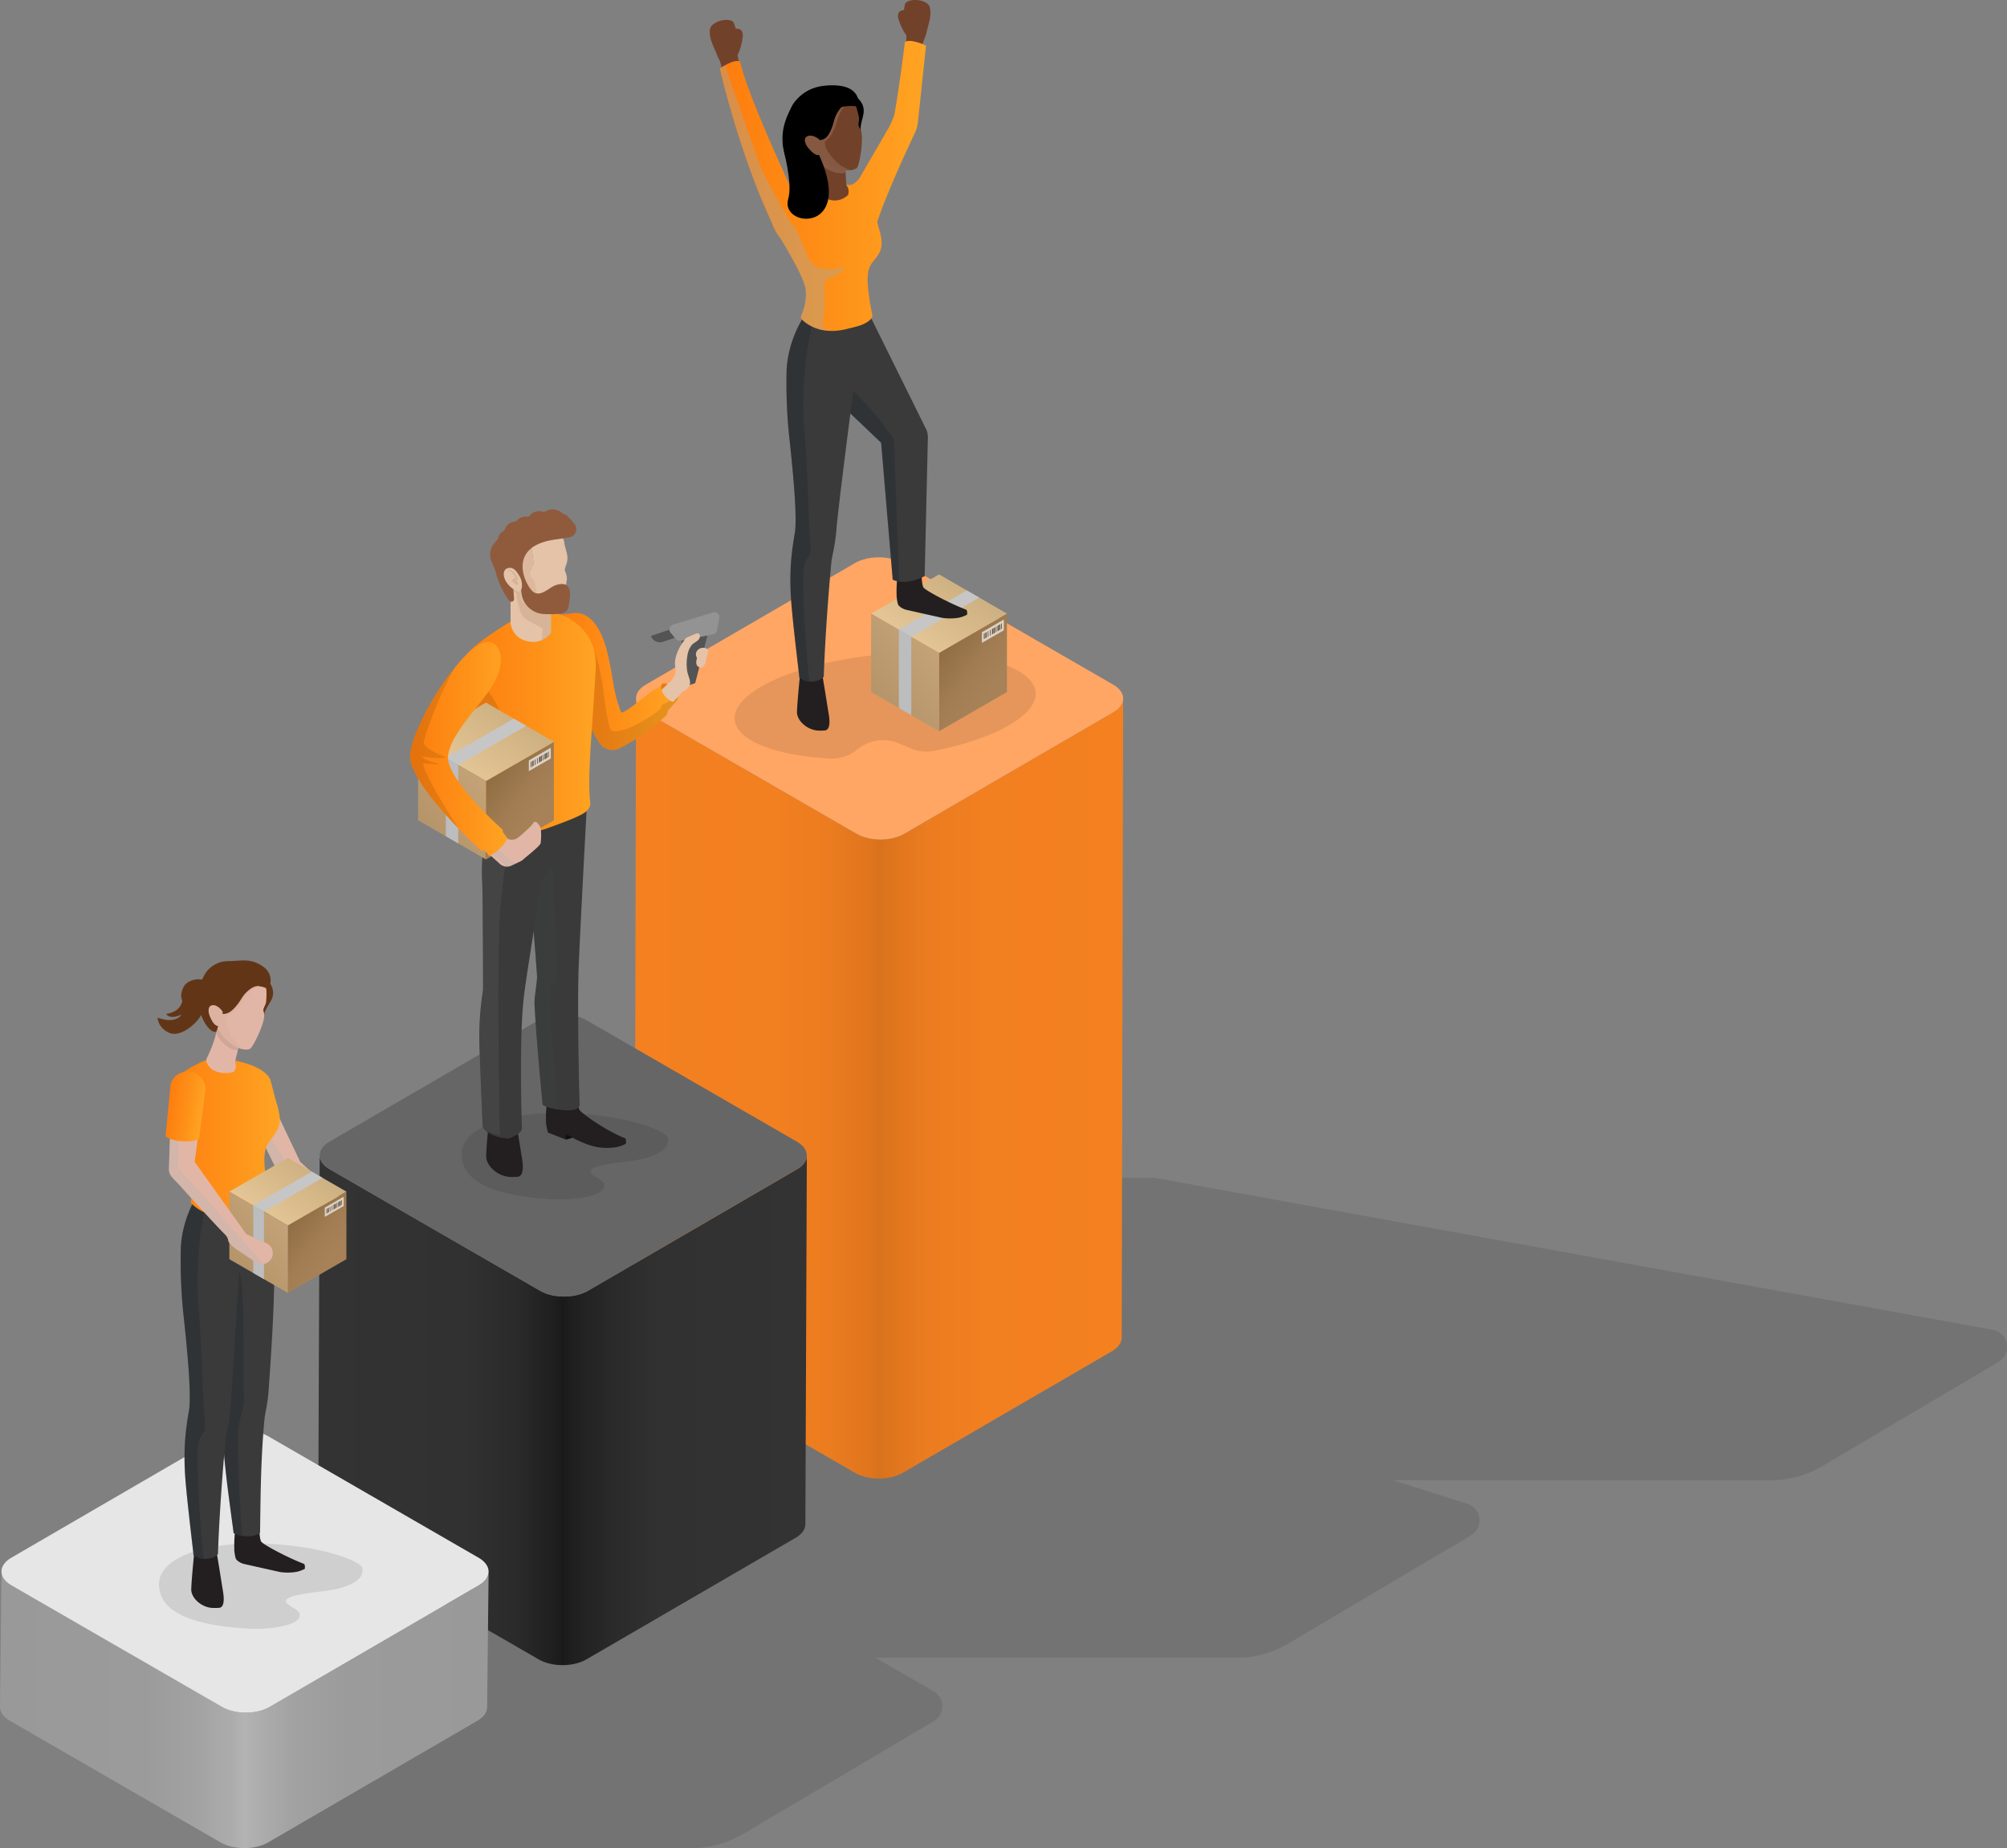 <svg xmlns="http://www.w3.org/2000/svg" xmlns:xlink="http://www.w3.org/1999/xlink" viewBox="0 0 1251.13 1152.1"><rect x="0" y="0" width="1251.13" height="1152.1" fill="#808080" stroke="none"/><defs><style>.cls-1,.cls-2{isolation:isolate;}.cls-14,.cls-2,.cls-24{opacity:0.1;}.cls-3{fill:url(#linear-gradient);}.cls-4{fill:#ffa664;}.cls-5{fill:url(#linear-gradient-2);}.cls-6{fill:#666;}.cls-7{fill:url(#linear-gradient-3);}.cls-8{fill:#e6e6e6;}.cls-9{fill:#141011;}.cls-10{fill:#231f20;}.cls-11{fill:#3a3a3a;}.cls-12{fill:#414343;opacity:0.29;}.cls-12,.cls-14,.cls-18,.cls-20,.cls-21,.cls-32,.cls-33,.cls-35,.cls-40,.cls-43,.cls-44,.cls-45,.cls-46,.cls-49,.cls-50{mix-blend-mode:multiply;}.cls-13{fill:url(#linear-gradient-4);}.cls-15{fill:#e4c3a8;}.cls-16{fill:#545454;}.cls-17{fill:#939393;}.cls-18{fill:#545556;opacity:0.41;}.cls-19{fill:url(#linear-gradient-5);}.cls-20{fill:#4a5254;}.cls-20,.cls-23,.cls-50{opacity:0.15;}.cls-21{fill:#383736;opacity:0.22;}.cls-22{fill:url(#linear-gradient-6);}.cls-23,.cls-24,.cls-25{fill:#905b3d;}.cls-26{fill:url(#linear-gradient-7);}.cls-27{fill:url(#linear-gradient-8);}.cls-28{fill:url(#linear-gradient-9);}.cls-29{opacity:0.66;}.cls-30{fill:#fff;}.cls-31{fill:#404041;}.cls-32{fill:#c6c6c6;}.cls-33{fill:#bbbdbf;}.cls-34{fill:#e2b6a6;}.cls-35,.cls-46{fill:#98b0b6;}.cls-35{opacity:0.2;}.cls-36{fill:url(#linear-gradient-10);}.cls-37{fill:url(#linear-gradient-11);}.cls-38{fill:url(#linear-gradient-12);}.cls-39{fill:url(#linear-gradient-13);}.cls-40{fill:#16212a;}.cls-40,.cls-45{opacity:0.25;}.cls-41{fill:#724129;}.cls-42{fill:url(#linear-gradient-14);}.cls-43,.cls-49{fill:#a28172;}.cls-43{opacity:0.4;}.cls-44{fill:#daaf98;opacity:0.34;}.cls-45,.cls-50{fill:#c29c8a;}.cls-46{opacity:0.35;}.cls-47{fill:url(#linear-gradient-15);}.cls-48,.cls-51{fill:#633517;}.cls-49{opacity:0.3;}.cls-51{fill-rule:evenodd;}.cls-52{fill:url(#linear-gradient-16);}.cls-53{fill:url(#linear-gradient-17);}.cls-54{fill:url(#linear-gradient-18);}.cls-55{fill:url(#linear-gradient-19);}</style><linearGradient id="linear-gradient" x1="395.56" y1="678.53" x2="700.17" y2="678.53" gradientUnits="userSpaceOnUse"><stop offset="0" stop-color="#f48020"/><stop offset="0.29" stop-color="#f27f20"/><stop offset="0.4" stop-color="#eb7c1f"/><stop offset="0.48" stop-color="#e0751e"/><stop offset="0.5" stop-color="#d9721d"/><stop offset="0.53" stop-color="#e0751e"/><stop offset="0.6" stop-color="#eb7c1f"/><stop offset="0.71" stop-color="#f27f20"/><stop offset="1" stop-color="#f48020"/></linearGradient><linearGradient id="linear-gradient-2" x1="198.37" y1="879.15" x2="502.97" y2="879.15" gradientUnits="userSpaceOnUse"><stop offset="0" stop-color="#333"/><stop offset="0.3" stop-color="#313131"/><stop offset="0.41" stop-color="#2a2a2a"/><stop offset="0.48" stop-color="#1f1f1f"/><stop offset="0.5" stop-color="#1a1a1a"/><stop offset="0.52" stop-color="#1f1f1f"/><stop offset="0.6" stop-color="#2a2a2a"/><stop offset="0.7" stop-color="#313131"/><stop offset="1" stop-color="#333"/></linearGradient><linearGradient id="linear-gradient-3" y1="1065.87" x2="304.6" y2="1065.87" gradientUnits="userSpaceOnUse"><stop offset="0" stop-color="#999"/><stop offset="0.3" stop-color="#9b9b9b"/><stop offset="0.4" stop-color="#a2a2a2"/><stop offset="0.48" stop-color="#adadad"/><stop offset="0.5" stop-color="#b3b3b3"/><stop offset="0.53" stop-color="#adadad"/><stop offset="0.6" stop-color="#a2a2a2"/><stop offset="0.71" stop-color="#9b9b9b"/><stop offset="1" stop-color="#999"/></linearGradient><linearGradient id="linear-gradient-4" x1="409.16" y1="435.33" x2="422.59" y2="435.33" gradientUnits="userSpaceOnUse"><stop offset="0" stop-color="#fd7d0e"/><stop offset="0.5" stop-color="#fe8e17"/><stop offset="1" stop-color="#ffa423"/></linearGradient><linearGradient id="linear-gradient-5" x1="345.42" y1="424.84" x2="422.27" y2="424.84" xlink:href="#linear-gradient-4"/><linearGradient id="linear-gradient-6" x1="286.76" y1="449.79" x2="371.41" y2="449.79" xlink:href="#linear-gradient-4"/><linearGradient id="linear-gradient-7" x1="11229.45" y1="512.02" x2="11262.88" y2="486.05" gradientTransform="matrix(-1, 0, 0, 1, 11570.18, 0)" gradientUnits="userSpaceOnUse"><stop offset="0.13" stop-color="#a78258"/><stop offset="0.51" stop-color="#a27d53"/><stop offset="1" stop-color="#926f45"/></linearGradient><linearGradient id="linear-gradient-8" x1="11253.3" y1="442.42" x2="11280.2" y2="481.16" gradientTransform="matrix(-1, 0, 0, 1, 11570.18, 0)" gradientUnits="userSpaceOnUse"><stop offset="0" stop-color="#cdb081"/><stop offset="1" stop-color="#e4c595"/></linearGradient><linearGradient id="linear-gradient-9" x1="1358.2" y1="513.05" x2="1390.19" y2="485.32" gradientTransform="translate(-1092.47)" gradientUnits="userSpaceOnUse"><stop offset="0" stop-color="#b6956b"/><stop offset="1" stop-color="#c3a277"/></linearGradient><linearGradient id="linear-gradient-10" x1="255.59" y1="466.88" x2="316.49" y2="466.88" xlink:href="#linear-gradient-4"/><linearGradient id="linear-gradient-11" x1="3642.39" y1="432.1" x2="3675.82" y2="406.12" gradientTransform="matrix(-1, 0, 0, 1, 4265.55, 0)" xlink:href="#linear-gradient-7"/><linearGradient id="linear-gradient-12" x1="3666.25" y1="362.49" x2="3693.15" y2="401.23" gradientTransform="matrix(-1, 0, 0, 1, 4265.55, 0)" xlink:href="#linear-gradient-8"/><linearGradient id="linear-gradient-13" x1="8945.25" y1="433.12" x2="8977.25" y2="405.39" gradientTransform="translate(-8397.11)" xlink:href="#linear-gradient-9"/><linearGradient id="linear-gradient-14" x1="9280" y1="115.89" x2="9408.5" y2="115.89" gradientTransform="translate(-8831.24)" xlink:href="#linear-gradient-4"/><linearGradient id="linear-gradient-15" x1="6948.13" y1="708.75" x2="7024.56" y2="708.75" gradientTransform="translate(-6850.17)" xlink:href="#linear-gradient-4"/><linearGradient id="linear-gradient-16" x1="-2796.63" y1="785.57" x2="-2767.82" y2="763.19" gradientTransform="matrix(-1, 0, 0, 1, -2584.63, 0)" xlink:href="#linear-gradient-7"/><linearGradient id="linear-gradient-17" x1="-2776.08" y1="725.6" x2="-2752.9" y2="758.98" gradientTransform="matrix(-1, 0, 0, 1, -2584.63, 0)" xlink:href="#linear-gradient-8"/><linearGradient id="linear-gradient-18" x1="15394.66" y1="786.45" x2="15422.22" y2="762.56" gradientTransform="translate(-15247.28)" xlink:href="#linear-gradient-9"/><linearGradient id="linear-gradient-19" x1="6909.77" y1="642.09" x2="6932.41" y2="642.09" gradientTransform="translate(-6628.41 -992.64) rotate(8.71)" xlink:href="#linear-gradient-4"/></defs><g class="cls-1"><g id="Layer_2" data-name="Layer 2"><g id="Layer_1-2" data-name="Layer 1"><path class="cls-2" d="M1242.25,829,719.78,734.27H437.12l69.73,110.66H238.26L313,963.6H37.79l118.78,188.5H431.13a63,63,0,0,0,32.08-8.78L582.1,1073a10.8,10.8,0,0,0-.1-18.65l-36.16-20.87h225a63,63,0,0,0,32.08-8.79L917,957.11a10.8,10.8,0,0,0-2.21-19.58l-46.15-14.76h235.2A63,63,0,0,0,1136,914l109.86-65A10.8,10.8,0,0,0,1242.25,829Z"/><g class="cls-1"><path class="cls-3" d="M396.48,435.34c0,3.12,2,6.26,6.19,8.65L534,519.79c8.23,4.75,21.52,4.73,29.67,0L694.07,444c4.06-2.36,6.09-5.44,6.1-8.53l-.92,398.38c0,3.08-2,6.17-6.1,8.53l-130.44,75.8c-8.14,4.73-21.44,4.75-29.67,0l-131.29-75.8c-4.13-2.39-6.19-5.52-6.19-8.65Z"/><path class="cls-4" d="M562.68,351c-8.23-4.75-21.49-4.75-29.67,0L402.57,426.8c-8.14,4.73-8.13,12.43.1,17.19L534,519.79c8.23,4.75,21.52,4.73,29.67,0L694.07,444c8.17-4.75,8.13-12.43-.1-17.18Z"/></g><g class="cls-1"><path class="cls-5" d="M199.29,720.26c0,3.12,2.05,6.26,6.19,8.64l131.29,75.81c8.23,4.75,21.52,4.73,29.66,0L496.87,728.9c4.06-2.36,6.1-5.44,6.1-8.53l-.91,229.78c0,3.09-2.05,6.17-6.11,8.53l-130.44,75.81c-8.14,4.73-21.43,4.75-29.66,0L204.56,958.68c-4.14-2.38-6.2-5.52-6.19-8.64Z"/><path class="cls-6" d="M365.48,635.92c-8.22-4.75-21.49-4.75-29.66,0l-130.44,75.8c-8.14,4.73-8.13,12.43.1,17.18l131.29,75.81c8.23,4.75,21.52,4.73,29.66,0L496.87,728.9c8.18-4.75,8.13-12.43-.09-17.18Z"/></g><g class="cls-1"><path class="cls-7" d="M.92,979.64c0,3.13,2.05,6.27,6.19,8.65l131.29,75.8c8.23,4.76,21.52,4.74,29.66,0l130.44-75.8c4.06-2.36,6.09-5.44,6.1-8.53l-.92,84.45c0,3.09-2,6.17-6.1,8.53l-130.44,75.81c-8.14,4.73-21.43,4.75-29.66,0L6.19,1072.75c-4.14-2.39-6.2-5.53-6.19-8.65Z"/><path class="cls-8" d="M167.11,895.31c-8.23-4.75-21.49-4.75-29.66,0L7,971.11c-8.14,4.73-8.13,12.43.1,17.18l131.29,75.8c8.23,4.76,21.52,4.74,29.66,0l130.44-75.8c8.17-4.75,8.13-12.43-.1-17.18Z"/></g><polygon class="cls-9" points="359.8 708.38 352.85 710.46 349.66 705.59 353.79 704.52 359.8 708.38"/><path class="cls-2" d="M391.24,724c-40.61,4.53-15.85,9.38-14.59,13.92,2.11,7.58-18.23,10.59-33.1,9.68-40.7-2.49-55.79-13.05-55.79-28.23s25.49-26.76,66.24-25.49c34.15,1.06,60.79,10.44,62.19,15.28C418,715.41,410.73,721.81,391.24,724Z"/><path class="cls-10" d="M358.72,684.7s1.3,4.08,2.52,7.15c.81,2,17.34,13.51,28,17.54.95.36,1,1,1,3.42,0,.31-3.52,2-6.47,2.39a37.06,37.06,0,0,1-10.87,0c-8.74-1.46-17.36-6.72-19-7.73,0,0-1.07-.5-1.1.54,0,.48,0,2,0,2.42l-11.19-4.37a35.07,35.07,0,0,1-1.16-5.44c-.55-7.26.86-16.86.86-16.86Z"/><path class="cls-11" d="M366,498.78s-4.84,89.46-5.37,107c-.74,24.12.47,80.79.66,81.68,1.72,8-19.21,4-23,1.35,0,0-3.79-37.51-5.11-63.14-.19-3.74,1.78-14.32,1.61-16.94-1.88-29.56-9.14-106.94-9.14-106.94Z"/><path class="cls-12" d="M334.77,608.68c.17,2.62-1.8,13.2-1.61,16.94,1.32,25.63,5.11,63.14,5.11,63.14,1.33,1,4.85,2.07,8.74,2.75-.33-9-1-23.3-2.39-38-2.29-24.37-3.12-39.26,0-39.6,3.43-.38,3.43-11,1.9-29.33-1.22-14.68-2.51-65-3-84.16l-17.92,1.32S332.89,579.12,334.77,608.68Z"/><path class="cls-13" d="M409.16,430.54l3.71-4.15s1.56-1.23,4.91.9a10.78,10.78,0,0,1,4.46,5.44c.2.68.72,2.59-.1,3.74-1.33,1.88-7.61,8.16-7.61,8.16Z"/><path class="cls-14" d="M409.16,430.54l3.71-4.15s1.56-1.23,4.91.9a10.78,10.78,0,0,1,4.46,5.44c.2.68.72,2.59-.1,3.74-1.33,1.88-7.61,8.16-7.61,8.16Z"/><path class="cls-15" d="M420.4,422.46c-16.64,15.73-16.66,15.73-23.74,23.15-3.05,3.19.29,4.75,1.41,5.64,1.31,1.05,5.79-.37,6.68-.89,9.13-5.41,22.37-21,22.37-21Z"/><polygon class="cls-16" points="433.37 425.86 428.51 427.52 424.77 399.28 441.02 396.1 433.37 425.86"/><path class="cls-16" d="M406,392h24.1a2.79,2.79,0,0,1,2.79,2.79v.35a2.74,2.74,0,0,1-2.74,2.74H411.88A5.88,5.88,0,0,1,406,392v0A0,0,0,0,1,406,392Z" transform="translate(-103.92 154.11) rotate(-18.57)"/><path class="cls-17" d="M444.52,395.41l-20.24,4a3.1,3.1,0,0,1-3-1.05L418,394.38a3.13,3.13,0,0,1,1.48-5l24.95-7.57a3.12,3.12,0,0,1,4,3.55L447,392.91A3.11,3.11,0,0,1,444.52,395.41Z"/><path class="cls-15" d="M423.6,430c-.69-.61-5-5.61-4.5-6.73.11-.25,2.72-2,1.82-7.61-1.4-8.64,6.81-18,6.81-18s4-1.82,6-2.58c1-.39,2.1-.51,2.45.73a3.24,3.24,0,0,1-1,3.26c-1.38,1.3-3,1.81-4.19,3.35a13.88,13.88,0,0,0-2.48,6.33,29,29,0,0,0,0,10.22c.89,3.91,3.35,7.13-.14,10.39a5.9,5.9,0,0,1-2.1,1.46,2.51,2.51,0,0,1-2.69-.85"/><path class="cls-15" d="M436.34,416.07c-2.74-.73-2.58-3.35-1.82-5.92-2.25-3.64,1.45-7.19,5.21-6.13a2.31,2.31,0,0,1,1.52,3.23C440.29,409.49,439.87,417.27,436.34,416.07Z"/><path class="cls-10" d="M305.21,694.27s-1.88,18.14-2.15,26.2c-.2,5.95,6.72,12.73,14.9,13.23a38,38,0,0,0,4.45-.1c3,0,4.3-3.72,3-11.51-1.19-6.9-4.64-29.64-5-29.84Z"/><path class="cls-11" d="M348.81,487.47c-1.21,6.62-.66,28.48-3.43,49.13-.56,4.18-7.81,9.74-8.38,14.09-3.83,29.16-9.55,60.71-10.83,74.53-2.6,28.08-.8,78.12-.8,78.12.19,3.43-8.07,6.38-8.07,6.38-12-.46-16.35-6.33-16.39-7.52,0,0-.71-14.74-2-49.45a183.73,183.73,0,0,1,2.22-35.6c0-22.37-.23-61.72-.54-67.31-.6-10.85.84-21.61.54-32.25-.38-13.07,15.05-25,15.05-25Z"/><path class="cls-18" d="M321.34,507l-16.7-1.2a22.62,22.62,0,0,0-3.46,11.81c.3,10.64-1.14,21.4-.54,32.25.31,5.59.54,44.94.54,67.31a183.73,183.73,0,0,0-2.22,35.6c1.24,34.71,2,49.45,2,49.45,0,1,3,4,10.62,5.32-.41-19.7-1.64-92.84-.28-130.28C312.51,542.59,321.34,507,321.34,507Z"/><path class="cls-19" d="M412.91,426.35a26.75,26.75,0,0,1-3.34,2.86,8.63,8.63,0,0,0-2.76,1.24c-7.25,5.77-18.92,15.25-19.62,13.48-5.05-12.76-4.46-19.1-8-34.8-4.83-21.52-13.64-28.57-23.21-26.72-5.57,1.08-10.29-1.3-10.59,8.79s19.47,59.53,28.17,71.71A9.87,9.87,0,0,0,387,466.15s16-8,28.28-20.19c1-1,.83-3,1.81-4.09,1.85-2,3.54-3.33,5.14-5.52.29-.4-1.62,4.28-7.7-2.4C412.67,431.91,411.46,427.73,412.91,426.35Z"/><path class="cls-14" d="M421.44,437.23a1.91,1.91,0,0,1-.32.16h0a2.09,2.09,0,0,1-.4.12h0a4.19,4.19,0,0,1-3.06-.83h0c-1.59,1.15-3.21,1.64-5,2.9-.83.57.08,1.7-1.62,3-12.28,9.71-29.32,16.76-30.75,11.62-3.67-13.23-3.17-22.29-6.69-38-4.82-21.52-14.84-22.75-24.41-20.9a24.56,24.56,0,0,1-3.17.35h0l0,.2c3.36,15.93,19.83,56.16,27.57,67A9.87,9.87,0,0,0,387,466.15s16-8,28.28-20.19c1-1,.83-3,1.81-4.09,1.64-1.79,3.16-3,4.59-4.81l-.23.16Z"/><path class="cls-20" d="M421.7,437.05h0l0,0Z"/><path class="cls-21" d="M422.24,436.35l-.51.68v0Z"/><path class="cls-22" d="M289.9,431.49a20.7,20.7,0,0,1,.76-23C295,402,311,391.94,318.48,387.34c15.87-9.77,27.85-4.93,27.85-4.93.91-.13,26.77,6,25,35.48-2.69,44.61-4.68,60.82-3.73,79.1.15,3,1.56,5.39-2.29,8.95-3.16,2.94-17.5,8-25,10.71-14.07,5-38.33-2.18-40.48-5.95s.63-14.94-1.52-31.6S289.9,431.49,289.9,431.49Z"/><path class="cls-14" d="M310.85,441.8c-5.54-13.92-22.94-27.31-22.3-22,.49,4.12,0,12.27,3.76,22,3.82,9.92-1.14,53.65-1.46,56.9-2,20.76,6.9,27.42,6.9,27.42s22.62,1.14,33.09-6.29c-2.17-.56-7-3.33-8.19-6.28-2.66-6.86-2.09-20-2.09-34.27C320.56,466.64,319.72,464.11,310.85,441.8Z"/><path class="cls-15" d="M318.21,356.22c0,3,.1,32.09.1,32.09s.47,9.81,11.51,11.61a13.61,13.61,0,0,0,13.67-5.55l0-32.41S318.21,350.69,318.21,356.22Z"/><path class="cls-23" d="M343.49,394.37l0-15.05-.43-17.15s-20.15-3.17-24.85-.94c0,1.34,0,2.87,0,4.48a8.26,8.26,0,0,0,.94,1.7,23.76,23.76,0,0,0,2.52,2.42c.56,2.14.65,4.35,1.17,6.17.9,3.09,1.95,7.95,4.77,9.77,2.32,1.53,6.92,4,10.55,5.91.24.13-.14,3.79-.44,7.35A13.54,13.54,0,0,0,343.49,394.37Z"/><path class="cls-15" d="M351.82,338.39a9.61,9.61,0,0,0-2.85-5.55s-6.47-6.72-14.33-6.27c-15.92.91-22.81,9.66-22.38,19,.29,6,8.63,12.23,9.16,12.31-.53-.08-2.29-23.59-1.32-23.38,4.13.88,11.44,4.53,11.82,11.19.05.88.8,5.26.47,6-.55,1.34-2.13,4-2.25,5.13-.11,1,.56,2.19,2.39,4.72,1.52,2.09,2,10.41,2.77,15a23.42,23.42,0,0,0,1.12,4.48c1.16.46,2.48.94,4,1.46,2.75.92,9.31-1,9.74-3.34.53-2.85,1.68-7,3.21-18,.32-2.33-1.32-5.22-1.32-5.9a11.58,11.58,0,0,1,.85-2.92,12.62,12.62,0,0,0,.84-4.67C353.74,344.83,351.84,340.28,351.82,338.39Z"/><path class="cls-15" d="M332.53,361.6c-1.83-2.53-2.5-3.76-2.39-4.72.12-1.14,1.7-3.79,2.25-5.13.33-.76-.42-5.14-.47-6-.38-6.66-7.69-10.31-11.82-11.19-1-.21.79,23.3,1.32,23.38l1.52,6.63c.53,2,.89,6.51,1.39,8.22.84,2.92,1.73,3.24,4.32,4.66a59,59,0,0,0,7.77,3.7,23.42,23.42,0,0,1-1.12-4.48C334.51,372,334.05,363.69,332.53,361.6Z"/><path class="cls-24" d="M332.53,361.6c-1.83-2.53-2.5-3.76-2.39-4.72.12-1.14,1.7-3.79,2.25-5.13.33-.76-.42-5.14-.47-6-.38-6.66-7.69-10.31-11.82-11.19-1-.21.79,23.3,1.32,23.38l1.52,6.63c.53,2,.89,6.51,1.39,8.22.84,2.92,1.73,3.24,4.32,4.66a59,59,0,0,0,7.77,3.7,23.42,23.42,0,0,1-1.12-4.48C334.51,372,334.05,363.69,332.53,361.6Z"/><path class="cls-15" d="M316.32,354.26c4.64-1.54,6.61,3.78,8.7,6.76,1.65,9.65-2.41,8.19-5.46,5.9a15.77,15.77,0,0,1-4.38-4.82C313.41,358.67,313.65,355.15,316.32,354.26Z"/><path class="cls-23" d="M316.09,356.91s.54-3,3.37-1a12.17,12.17,0,0,1,3.52,4.83s-1.32,1.17-.66,1.83,1.32,1.68.51,2-3.19-1.38-3.37-2.12c-.51-2.12,2.12-2.12,2.12-2.12a40.71,40.71,0,0,0-2.63-3.59C318,355.75,316.83,355.52,316.09,356.91Z"/><path class="cls-25" d="M344.82,336.54l9.95-1.49a5.23,5.23,0,0,0,3.29-8.47c-2.39-3-4.84-5.72-5.73-5.79a5.88,5.88,0,0,1-2.34-1.31,8.73,8.73,0,0,0-8.77-1.31,5.16,5.16,0,0,0-1.23.71,1.46,1.46,0,0,1-1.44.21,6.6,6.6,0,0,0-1.91-.42,7.51,7.51,0,0,0-6.54,2.84,1.43,1.43,0,0,1-1.34.55,2,2,0,0,0-.34,0A7.41,7.41,0,0,0,322,324.7a1.34,1.34,0,0,1-.93.47,7.05,7.05,0,0,0-6.41,4.95,1.32,1.32,0,0,1-.64.8,6.76,6.76,0,0,0-3.58,5l-2.26,2.64A11,11,0,0,0,306.4,350l2.41,5.78a51.91,51.91,0,0,0,8.58,18.69,1.73,1.73,0,0,0,3.09-1.21c-.26-2.94-.41-5.88-.41-5.88l3.9-7.19c.09,1.95.68,6.58,1.2,10.07A14.73,14.73,0,0,0,339,382.79c6,.29,12.29.09,14.06-1.83,1.37-1.49,1.7-4.77,2.14-7.81.9-6.28-1.52-8-2.34-8.5-1.57-1-5.11-.58-7.52.6-3.84,1.89-8.65,6.86-12.85,3.74C327.61,365.33,315.36,341.25,344.82,336.54Zm-34.45.73.07-.83c0,.12,0,.24,0,.36A1.48,1.48,0,0,1,310.37,337.27Z"/><path class="cls-15" d="M316.32,354.26c3.74-1.24,5.74,2,7.47,4.83a10.9,10.9,0,0,1,1.6,5.23c.21,5.94-3.19,4.58-5.83,2.6a15.77,15.77,0,0,1-4.38-4.82C313.41,358.67,313.65,355.15,316.32,354.26Z"/><path class="cls-23" d="M316.09,356.91s.54-3,3.37-1a12.17,12.17,0,0,1,3.52,4.83s-1.32,1.17-.66,1.83,1.32,1.68.51,2-3.19-1.38-3.37-2.12c-.51-2.12,2.12-2.12,2.12-2.12a40.71,40.71,0,0,0-2.63-3.59C318,355.75,316.83,355.52,316.09,356.91Z"/><polygon class="cls-26" points="345.3 511.35 302.96 535.79 302.96 486.9 345.3 462.46 345.3 511.35"/><polygon class="cls-27" points="345.3 462.46 302.96 486.9 260.62 462.46 302.96 438.01 345.3 462.46"/><polygon class="cls-28" points="260.62 511.35 302.96 535.79 302.96 486.9 260.62 462.46 260.62 511.35"/><g class="cls-29"><polygon class="cls-30" points="329.67 474.05 343.36 466.15 343.36 472.83 329.67 480.73 329.67 474.05"/><polygon class="cls-31" points="341.69 468.75 342.14 468.49 342.14 471.9 341.69 472.16 341.69 468.75"/><polygon class="cls-31" points="340.4 469.5 341.18 469.04 341.18 472.45 340.4 472.9 340.4 469.5"/><polygon class="cls-31" points="339.39 470.08 340.18 469.63 340.18 473.03 339.39 473.49 339.39 470.08"/><polygon class="cls-31" points="338.31 470.7 338.76 470.44 338.76 473.85 338.31 474.11 338.31 470.7"/><polygon class="cls-31" points="334.74 472.76 335.19 472.5 335.19 475.91 334.74 476.17 334.74 472.76"/><polygon class="cls-31" points="333.31 473.59 333.76 473.33 333.76 476.73 333.31 477 333.31 473.59"/><polygon class="cls-31" points="337.02 471.45 337.81 470.99 337.81 474.4 337.02 474.85 337.02 471.45"/><polygon class="cls-31" points="336.01 472.03 336.8 471.57 336.8 474.98 336.01 475.44 336.01 472.03"/><polygon class="cls-31" points="331.86 474.43 332.64 473.97 332.64 477.38 331.86 477.83 331.86 474.43"/><polygon class="cls-31" points="330.89 474.99 331.44 474.67 331.44 478.08 330.89 478.39 330.89 474.99"/></g><polygon class="cls-32" points="295.21 462.46 302.96 457.98 320.26 448 328.01 452.47 310.71 462.46 302.96 466.93 285.67 476.92 277.91 472.44 295.21 462.46"/><polygon class="cls-33" points="277.92 521.34 277.92 472.44 285.67 476.91 285.67 525.81 277.92 521.34"/><path class="cls-34" d="M332.57,513c-1.1,1.71-5.07,5.48-9.37,9a6.46,6.46,0,0,1-8.94-.7c-2.28-2.57-4.86-5.63-7.07-8.29a6.47,6.47,0,0,0-10.18.29l-1.83,2.46a6.49,6.49,0,0,0,.85,8.66l15.66,14.2a6.51,6.51,0,0,0,7.14,1l5.72-2.73a6.25,6.25,0,0,0,1.58-1.06c2.08-1.93,10.51-8.4,10.9-10.19a41.43,41.43,0,0,0,.2-7.93,6.32,6.32,0,0,0-1.15-3.38C335.07,513,333.57,511.39,332.57,513Z"/><path class="cls-35" d="M274.69,503.22c.4.47.82,1,1.26,1.45l.51.57,1.31,1.42.08.09c3.4,3.6,7.5,7.48,11.64,11.18,1.08,1,2.63,2.37,4.44,3.9,7,6,13.34,11.1,15.76,13,1.83,1.52,3.09,2.59,3.31,2.86,2.25,2.81,4.83,3.15,8.46.71-8.38-5.73-35.6-30.84-41.6-40.57Z"/><path class="cls-36" d="M313.46,518.68a2.71,2.71,0,0,0-.4-1.71s-35.49-31.53-33.76-45.89c1.41-11.69,14.75-25.73,24.92-39.51,13-17.65,8-32.07-.6-31.27-7.5.71-15.44,9.62-24.8,22C269.2,435,253.09,464,255.92,474.71c5.41,20.53,42.48,54.06,42.48,54.06s.88,2.06,3.83,1.32l1.88,2.39s.45,1.25,1.05,1a27.92,27.92,0,0,0,11.33-10.67Z"/><path class="cls-14" d="M255.92,474.71c3.37,12.78,19,30.59,30.32,42.22-9.92-14.94-22-35.52-22.49-40.85-.06-.67,9.79,1.1,9.83.21,0-.55-8-1.39-10.32-4.42-.49-.63,3.84.38,8,.66,3.81.26,7.53-.21,6.51-.61-3.64-1.44-14.68-5.65-13.55-9.82,3.55-13.09,11.66-32.53,19.39-46-1.56,1.93-3.15,4-4.79,6.15C269.2,435,253.09,464,255.92,474.71Z"/><path class="cls-2" d="M560.5,463.48l7,3a25.16,25.16,0,0,0,14.91,1.59c45.52-9.08,72.3-27.82,60.44-43.21-12.53-16.27-63.44-22.65-113.7-14.26S448.23,439,460.76,455.26c7.6,9.88,29.35,16.11,56.5,17.6a25,25,0,0,0,17.23-5.71h0A25.2,25.2,0,0,1,560.5,463.48Z"/><polygon class="cls-37" points="627.72 431.42 585.38 455.87 585.38 406.98 627.72 382.53 627.72 431.42"/><polygon class="cls-38" points="627.72 382.53 585.38 406.98 543.04 382.53 585.38 358.08 627.72 382.53"/><polygon class="cls-39" points="543.04 431.42 585.38 455.87 585.38 406.98 543.04 382.53 543.04 431.42"/><g class="cls-29"><polygon class="cls-30" points="612.09 394.13 625.78 386.22 625.78 392.9 612.09 400.8 612.09 394.13"/><polygon class="cls-31" points="624.11 388.82 624.56 388.56 624.56 391.97 624.11 392.23 624.11 388.82"/><polygon class="cls-31" points="622.82 389.57 623.61 389.11 623.61 392.52 622.82 392.98 622.82 389.57"/><polygon class="cls-31" points="621.81 390.15 622.6 389.7 622.6 393.1 621.81 393.56 621.81 390.15"/><polygon class="cls-31" points="620.73 390.77 621.18 390.51 621.18 393.92 620.73 394.18 620.73 390.77"/><polygon class="cls-31" points="617.16 392.84 617.61 392.57 617.61 395.98 617.16 396.24 617.16 392.84"/><polygon class="cls-31" points="615.73 393.66 616.18 393.4 616.18 396.81 615.73 397.07 615.73 393.66"/><polygon class="cls-31" points="619.44 391.52 620.23 391.06 620.23 394.47 619.44 394.93 619.44 391.52"/><polygon class="cls-31" points="618.43 392.1 619.22 391.65 619.22 395.05 618.43 395.51 618.43 392.1"/><polygon class="cls-31" points="614.28 394.5 615.07 394.05 615.07 397.45 614.28 397.91 614.28 394.5"/><polygon class="cls-31" points="613.31 395.06 613.86 394.74 613.86 398.15 613.31 398.46 613.31 395.06"/></g><polygon class="cls-32" points="577.63 382.53 585.38 378.05 602.68 368.07 610.43 372.54 593.14 382.53 585.38 387.01 568.09 396.99 560.34 392.52 577.63 382.53"/><polygon class="cls-33" points="560.34 441.41 560.34 392.51 568.09 396.99 568.09 445.88 560.34 441.41"/><path class="cls-10" d="M565.09,380.19c-1.82-.39-5-2-5.41-3.83a29,29,0,0,1-.72-4.2,83.07,83.07,0,0,1,.77-15.15l14.82.76s-.13,5.5,1,8.26c.72,1.81,16.88,10.3,26.45,13.93.85.32.93.88.93,3.07,0,.27-3.16,1.76-5.82,2.15a34.07,34.07,0,0,1-9.76,0Z"/><path class="cls-11" d="M556.52,361.35s7.24,4.26,19.9-2.17l2-86.41a11.89,11.89,0,0,0-1.55-6.14l-34.1-68.91-35-12-6.27,15.43c-5.87,16.72,1,30.79,14,42.86C531.87,259.35,549.27,276,549.27,276Z"/><path class="cls-40" d="M500.47,204.39c.07-.27.14-.53.22-.8.22-.78.46-1.56.74-2.35l0-.06,2.09-5.14,1.36-3.35,2.82-6.94,4.18,1.42c-3.4,11.32-9.2,37.44,6.37,46.34,20.09,11.48,39,40.41,39,40.41l3.4,88.63-.59-.08a11.76,11.76,0,0,1-3.59-1.12h0L549.27,276h0S531.86,259.35,515.44,244h0a.83.83,0,0,0-.33-.31C503.2,232.51,496.53,219.57,500.47,204.39Z"/><path class="cls-10" d="M498.74,420.47s-1.67,16.1-1.91,23.25c-.17,5.28,6,11.29,13.22,11.73a32.84,32.84,0,0,0,3.94-.09c2.63,0,3.82-3.3,2.63-10.21-1.06-6.12-4.12-26.28-4.47-26.46Z"/><path class="cls-11" d="M537.33,202.06s-25-18.62-33.36-8.58c-6.87,8.29-13.74,24.4-13.66,39.85A317.54,317.54,0,0,0,492,272.41c3,27.35,4.9,51.27,3.48,59.8-2,12-3.95,24.62-1.89,47.14,1.53,16.76,4.66,41.73,4.73,43.34,2.23.64,3.6,3,10,1.89,4-.71,4.42-2.46,5.21-2.6.33-12.78,2.1-44,4.74-71.53.35-3.64,2.37-10.27,3.16-20.53C522.48,315.05,537.33,202.06,537.33,202.06Z"/><path class="cls-40" d="M504.67,424.77c-1-5-5.11-58.31-3.55-69.58s4.27-5.21,4.27-14.93c-1.2-8.64-1.82-47.76-3.95-72.55-1.79-20.89.31-61.14,10.18-78.24l-.58.07a11.13,11.13,0,0,0-7.07,3.94c-6.87,8.29-13.74,24.4-13.66,39.85A317.54,317.54,0,0,0,492,272.41c3,27.35,4.9,51.27,3.48,59.8-2,12-3.95,24.62-1.89,47.14,1.53,16.76,4.66,41.73,4.73,43.34a2.48,2.48,0,0,1,.48.17C500.42,423.49,501.77,424.74,504.67,424.77Z"/><path class="cls-41" d="M460,35.34a5.27,5.27,0,0,1-.18-.71c-.12-.55.56-1.53.76-2q.51-1.31.93-2.64a37.62,37.62,0,0,0,1.19-5.12c.4-2.46.73-3.32-.38-5.67a.67.67,0,0,0-.25-.29h0a4.17,4.17,0,0,0-3.3-1c-.75-1.17-.8-4.15-2.69-4.92-4.61-1.87-13,1.14-13.52,5.34-.65,5.78,2.11,10,4.19,15.32a23,23,0,0,0,2,4.21s11.81,44.67,38.33,96L491,122.09S465.07,68.07,460,35.34Z"/><path class="cls-41" d="M565,23.09a5.51,5.51,0,0,0,.07-.71c0-.54-.8-1.37-1.08-1.81-.48-.78-.92-1.57-1.34-2.38a36.32,36.32,0,0,1-2-4.68c-.78-2.27-1.24-3-.52-5.44a.48.48,0,0,1,.2-.31h0a4.15,4.15,0,0,1,3.09-1.47c.55-1.23.14-4.07,1.88-5.09,4.25-2.48,13.05-.91,14.19,3C581,9.59,579,14,577.77,19.39a20.9,20.9,0,0,1-1.32,4.31s-1.53,4.14-4.16,11.38c-6,16.47-14.11,32.56-8.52.86A72.65,72.65,0,0,0,565,23.09Z"/><path class="cls-42" d="M546.83,138.38c5.19-16.19,19-46.07,23.52-55.57a20.73,20.73,0,0,0,1.83-6.3l5.08-48.13c-11.12-4.89-13.21-2.06-13.21-2.06-.64,6.31-4.53,34.61-6.37,44.28-.63,3.3-3.76,9.22-3.76,9.22L535.5,111.51s-3.31,4.12-6,3.81c-8.32-1-25.85-2-35.83,3.72-.1-.43-.2-.85-.32-1.28,0,0-27.31-58.15-31.94-79.25,0,0-2.53-2.57-12.69,4.22,0,0,11.83,52.07,32.43,96.15a27.51,27.51,0,0,0,3,6.31l.33.68.07-.06c.85,1.25,1.47,2,1.47,2s13.3,21.1,15.9,31c1,3.69.69,10.55-2.16,17.31-.46,1.5-1.38,2.07,2.1,4.77,4.92,3.81,13.36,7.31,25.83,4.24,6.56-1.62,9.94-2.28,13.5-4.75,2.3-1.84,3-2.58,2.42-5.06-1.27-5.64-2.77-16.06-2.77-20.83,0-4.94.84-8.29,3.3-11.31,5-6.07,7.4-9.32,3.56-21.38C547.51,140.91,547.18,139.74,546.83,138.38Z"/><path d="M507.87,94.82c18.75,47.45-5,23.28-8.72,17.21-4.2-6.91-7.94-8.39-9.41-13.5-3.42-11.79-2.19-19.85,2.59-29.7,3.64-7.48,10.54-13.91,19.16-14.53Z"/><path d="M505.84,59.91s1.35,40.45,13.8,40.67c3.82.06,4.05-1,5.78-2.28,5.23-3.77,11.79-8.09,11.29-15.09-.36-5-.35-4.36,1.3-10.93,1.53-6.11-1.31-9.85-5.48-12.92-5-3.7-14.79-5.07-18.82-4.16C505.81,57,505.84,59.91,505.84,59.91Z"/><path class="cls-41" d="M508,117.69s3.61-9.19,2.67-17c-.83-6.87-1-9.22-1-9.22l17.08,5.28s.38,14.07.85,18.34c.1.93,2.24,2.34,1.09,6.36C528.4,122.18,518.51,131,508,117.69Z"/><path class="cls-43" d="M510.62,100.66c0,.14,0,.27,0,.41a23.86,23.86,0,0,0,2.15,2.23c5.39,4.81,13,5.53,14.22,4.23-.3-5.75-.35-10.81-.35-10.81L509.6,91.44S509.79,93.79,510.62,100.66Z"/><path class="cls-41" d="M519.45,58.52c11.79-2.79,14.29,6.64,16,14.58.33,1.56-.52,4.09-.22,5.28.35,1.43,2,1.76,2.11,7.89a68.62,68.62,0,0,1-1.92,15.23c-.71,2.47-.78,3.1-2.26,3.8-3.78,1.78-10.35,1.46-18.52-4.08-7.24-4.94-10.78-15.19-11.15-16.15l1-16.1S513.17,60,519.45,58.52Z"/><path class="cls-44" d="M512.72,61.85a1.19,1.19,0,0,0,.27-.19C513.13,61.45,513,61.53,512.72,61.85Z"/><path class="cls-45" d="M514.61,101.22c6.44,4.38,11.89,5.49,15.76,4.89a23.25,23.25,0,0,1-9.58-5.8c-3.44-3.75-5.45-6.46-6.26-9.41-.88-3.22.12-2.66,2.25-5,4.82-5.27,4.6-13,8.69-18.36,1.63-2.12,4.42-2.76,5.66-3.38-.82-1.19-2.3-3.58-3.5-4.33-3,.94-12.08,3.19-19.82,5.41A42.94,42.94,0,0,0,504.49,69l-1,16.1C503.83,86,507.37,96.28,514.61,101.22Z"/><path d="M533.4,66.24c2.88.36,3-8.79-5.62-11.77-4.39-1.51-9.61-1.49-14-1a26.57,26.57,0,0,0-18.14,9.78,14,14,0,0,0-3,6c-3.6,20.35,21,46.69,19.94,41.72-3-13.85-2-20.49-2.37-22.82C507.57,69.63,524,65.08,533.4,66.24Z"/><path d="M522,70.23c-2.31,4-1.84,5.68-3.94,10.66-2.84,6.75-5.64,6.19-8.64,6.69s-16.32.93-11.91-16.6c1.88-7.53,29.73-12.53,32.51-6.5C530.12,64.74,526.09,63.21,522,70.23Z"/><path d="M508.67,92.63c26.9,53.24-22.84,50.08-17.32,31.37,3-10.14-3.22-30.23-3.52-35.54"/><path class="cls-41" d="M510.36,86.67s-4.22-3.51-7.47-1.51c-2,1.23-1.23,4.42,1.07,7.19,5.26,6.36,7.36,3.85,7.36,3.85l-.39-8.86Z"/><path class="cls-45" d="M510.36,86.67s-4.22-3.51-7.47-1.51c-2,1.23-1.23,4.42,1.07,7.19,5.26,6.36,7.36,3.85,7.36,3.85l-.39-8.86Z"/><path class="cls-46" d="M513.19,199.31c2.26-10.19-1.32-24.91,2.79-25.74a18.16,18.16,0,0,0,11-7.4s-18.64,6.58-23.57-6.3c-9.4-24.53-10-20-11-21.32l-14.56-26.8a78.88,78.88,0,0,1-5.19-11.7L451.92,40.77c-1,.55-2,1.19-3.16,2,0,0,9.05,39.83,25.1,79.32L484,144.86l.08.13c.25.4.49.76.71,1.08l0,0c.37.53.68,1,.91,1.24l0,0,.16.21,0,0,.1.12,0,0,0,.05s1.16,1.83,2.84,4.65l.9,1.51c1,1.67,2.1,3.59,3.24,5.62l1.37,2.49c3.23,5.91,6.41,12.38,7.55,16.7a14.79,14.79,0,0,1,.41,2.39,25.93,25.93,0,0,1-.06,5.11,34.44,34.44,0,0,1-2.51,9.81,5.24,5.24,0,0,0-.46,1.69,2,2,0,0,0,.44,1.08,3.38,3.38,0,0,0,.26.33,8.8,8.8,0,0,0,.75.75c.31.28.68.58,1.11.92a26.45,26.45,0,0,0,15,5.36C514.39,205.33,512.26,203.51,513.19,199.31Z"/><path class="cls-2" d="M201.12,992c-40,4.47-15.63,9.25-14.38,13.73,2.08,7.48-18,10.44-32.64,9.55-40.14-2.45-55-12.87-55-27.84S124.22,961,164.4,962.27c33.68,1.05,60,10.3,61.34,15.07C227.52,983.5,220.35,989.81,201.12,992Z"/><path class="cls-10" d="M152.24,975c-1.82-.39-5-2-5.41-3.83a29.29,29.29,0,0,1-.73-4.2,83.65,83.65,0,0,1,.78-15.15l14.82.76s-.13,5.5,1,8.26c.72,1.81,16.87,10.3,26.44,13.93.86.32.94.88.94,3.07,0,.27-3.16,1.76-5.82,2.15a33.71,33.71,0,0,1-9.76,0Z"/><path class="cls-10" d="M121.13,967.43s-1.67,16.09-1.91,23.24c-.17,5.28,6,11.3,13.22,11.73a34.13,34.13,0,0,0,3.95-.08c2.62,0,3.81-3.3,2.62-10.22-1-6.11-4.11-26.28-4.47-26.46Z"/><path class="cls-11" d="M161.36,732.11S150,740.5,139.07,767.33a252.48,252.48,0,0,0,1.65,34.18c3,27.35,3.95,55.47,2.53,64-2,12-5.37,21.69-3.31,44.21,1.53,16.76,5.61,44.49,5.68,46.1,2.23.65,3,1.9,9.47,1.9,2.53,0,6.56-1.1,7-2.29.33-12.77.13-43.09,2.77-70.66.35-3.64,2-9.86,2.52-17,4.16-58.35,5.13-90.57.63-111.65A211.77,211.77,0,0,0,161.36,732.11Z"/><path class="cls-40" d="M139.07,767.33a252.48,252.48,0,0,0,1.65,34.18c3,27.35,3.95,55.47,2.53,64-2,12-5.37,21.69-3.31,44.21,1.53,16.76,5.61,44.49,5.68,46.1,1.66.48,2.53,1.29,5.51,1.68-1.16-10.81-3.8-57.24-2.35-67.67,1.58-11.38,3.47-9.24,3.47-19-1.19-8.65,1.11-69.33-3.15-78.34-6.17-13-1.58-30.61,2.12-48A114.22,114.22,0,0,0,139.07,767.33Z"/><path class="cls-11" d="M152.18,741.85s-17.5-11.46-25.82-1.41c-6.87,8.28-13.74,24.39-13.66,39.85a316.29,316.29,0,0,0,1.66,39.07c3,27.36,4.89,51.28,3.47,59.8-2,12-4,24.62-1.89,47.14,1.53,16.76,4.66,41.73,4.73,43.34,2.23.64,3.61,3,10,1.9,4-.72,4.42-2.47,5.21-2.61.33-12.77,2.1-43.95,4.74-71.53.35-3.64,2.37-10.26,3.16-20.52C144.87,862,152.18,741.85,152.18,741.85Z"/><path class="cls-40" d="M127.06,971.72c-1-5-5.11-58.31-3.54-69.58s4.26-5.21,4.26-14.92c-1.19-8.65-1.82-47.77-4-72.56-1.79-20.89.31-61.14,10.18-78.24l-.58.08a11,11,0,0,0-7.07,3.94c-6.87,8.28-13.74,24.39-13.66,39.85a316.29,316.29,0,0,0,1.66,39.07c3,27.36,4.89,51.28,3.47,59.8-2,12-4,24.62-1.89,47.14,1.53,16.76,4.66,41.73,4.73,43.34.17.05.33.11.48.17C122.81,970.44,124.17,971.7,127.06,971.72Z"/><path class="cls-34" d="M166.15,680.11l21,44.19L215,749.41s-.88,10-2.44,9.5C203,756,185,740,185,740c-5.5-1.81-8.44-2.14-10.25-6.12l-23.81-48.12c-2.54-5.61-3.09-11.24,2.81-13C158.92,671.19,164.33,675,166.15,680.11Z"/><path class="cls-35" d="M182.75,732.14,212.9,758.8a.39.39,0,0,1-.37.11C203,756,185,740,185,740c-5.5-1.81-8.44-2.14-10.25-6.12l-12.42-25.12,3.57-4.23Z"/><path class="cls-47" d="M172.3,687.28c-1.19-3.74-1.86-7.48-3.56-13.37C166.17,665,148.53,661.2,140.6,660c.27.45-7.8-1.35-8.73-.8-1.71,1-11.41,4.61-17.43,9.16,4.21,4.87,7,14.88,3.46,19.52-2.79,3.62-6.09,8.19-9.42,12.94C113,708.57,120,721,121.83,728.08c1.07,4.07.75,11.63-2.39,19.09-.5,1.65-1.52,2.28,2.32,5.25,5.43,4.2,14.73,8.06,28.48,4.68,7.23-1.78,11-2.51,14.88-5.24,2.54-2,3.28-2.84,2.67-5.58-1.4-6.22-3-17.7-3-23,0-5.44.92-9.13,3.63-12.46C173.86,704.15,176.54,700.57,172.3,687.28Z"/><path class="cls-48" d="M141.82,603.88s-10.17,38.35,1.46,42.08c3.56,1.14,4.1.18,6.07-.51,6-2.06,13.35-4.26,14.86-11,1.07-4.75.91-4.19,4.31-9.9,3.17-5.29,1.55-9.61-1.5-13.67-3.66-4.89-12.44-8.94-16.48-9.22C142.62,601.13,141.82,603.88,141.82,603.88Z"/><path class="cls-34" d="M129.14,663.07a4.14,4.14,0,0,1-.06-3.74c1.52-3.12,4.71-10.11,5.7-15.84,1.17-6.68,1.66-8.94,1.66-8.94L151,644.33s-3.62,13.31-4.39,17.46c-.16.89,1.44,2.82-.77,6.28C145.43,668.67,133.57,671.35,129.14,663.07Z"/><path class="cls-49" d="M134.78,643.49c0,.13-.05.26-.07.39a23.84,23.84,0,0,0,1.39,2.71c3.7,6,10.67,8.87,12.15,8,1.35-5.48,2.73-10.25,2.73-10.25l-14.54-9.78S136,636.81,134.78,643.49Z"/><path class="cls-34" d="M155,606.43c11.85.71,11.54,10.27,10.87,18.19-.13,1.56-1.65,3.7-1.7,4.9-.08,1.44,1.41,2.23-.25,8a67.46,67.46,0,0,1-6.1,13.76c-1.37,2.12-1.61,2.69-3.21,2.93-4,.6-10.12-1.56-16.22-9.07-5.41-6.68-5.83-17.3-5.91-18.31L138,612S148.67,606.05,155,606.43Z"/><path class="cls-44" d="M147.72,607.64a1,1,0,0,0,.32-.1C148.22,607.39,148.06,607.42,147.72,607.64Z"/><path class="cls-50" d="M138.38,645.14c4.81,5.93,9.61,8.51,13.41,9.05a22.75,22.75,0,0,1-7.35-8.16c-2.17-4.49-3.29-7.6-3.22-10.6.08-3.27.86-2.47,3.52-4,6-3.59,8-11,13.35-14.79,2.13-1.52,4.93-1.33,6.27-1.57-.44-1.35-1.15-4-2.07-5-3.07,0-12.24-.42-20.13-.53A43.6,43.6,0,0,0,138,612l-5.52,14.82C132.55,627.84,133,638.46,138.38,645.14Z"/><path class="cls-48" d="M165.81,616c2.6,1.15,5.61-8.07-1.64-13.31-8.09-5.83-14.14-3.48-22.27-3.54a17.06,17.06,0,0,0-15.07,9.76c-9.14,18.09,3.43,36.23,8,34.26.3-.12,2.8-9.26,3.14-11.55C140.69,613.5,157.33,612.23,165.81,616Z"/><path class="cls-48" d="M154.06,618.14c-3.3,3.08-3.33,4.81-6.71,8.89-4.58,5.53-7.2,5.25-10.15,4.88s-15.43-4.78-6.35-20c3.9-6.54,31.46-3.36,32.36,3.09C163.25,615.28,159.89,612.71,154.06,618.14Z"/><path class="cls-34" d="M138.5,630.29s-3-4.49-6.59-3.53c-2.21.59-2.4,3.8-1,7,3.14,7.45,5.83,5.69,5.83,5.69l2.14-8.42Z"/><path class="cls-50" d="M138.5,630.29s-3-4.49-6.59-3.53c-2.21.59-2.4,3.8-1,7,3.14,7.45,5.83,5.69,5.83,5.69l2.14-8.42Z"/><path class="cls-51" d="M126.76,610.94a11.08,11.08,0,0,0-4.4-.38c-3,.35-6.54,1.93-7.93,4.72-2.75,5.5-.8,8.38-.8,8.38s-.35,7.05-10,8.37c0,0,1.83,4,9.47.45,0,0-3.12,6.22-14.81,1.89,0,0-.12,6.1,7,9.4,5.8,2.71,13.3-2.77,17.07-6.84s5.05-7.87,3.9-13.19c-1-4.49-.72-9.22,4.29-11-.26.09-2.81-1.51-3.4-1.7Z"/><polygon class="cls-52" points="215.94 784.98 179.46 806.04 179.46 763.92 215.94 742.87 215.94 784.98"/><polygon class="cls-53" points="215.94 742.86 179.46 763.92 142.98 742.87 179.46 721.81 215.94 742.86"/><polygon class="cls-54" points="142.98 784.98 179.46 806.04 179.46 763.92 142.98 742.87 142.98 784.98"/><g class="cls-29"><polygon class="cls-30" points="202.47 752.85 214.26 746.05 214.26 751.8 202.47 758.61 202.47 752.85"/><polygon class="cls-31" points="212.82 748.29 213.21 748.06 213.21 751 212.82 751.22 212.82 748.29"/><polygon class="cls-31" points="211.71 748.93 212.39 748.54 212.39 751.47 211.71 751.86 211.71 748.93"/><polygon class="cls-31" points="210.84 749.43 211.52 749.04 211.52 751.97 210.84 752.37 210.84 749.43"/><polygon class="cls-31" points="209.91 749.97 210.3 749.74 210.3 752.68 209.91 752.9 209.91 749.97"/><polygon class="cls-31" points="206.83 751.74 207.22 751.52 207.22 754.45 206.83 754.68 206.83 751.74"/><polygon class="cls-31" points="205.6 752.46 205.99 752.23 205.99 755.16 205.6 755.39 205.6 752.46"/><polygon class="cls-31" points="208.8 750.61 209.48 750.22 209.48 753.15 208.8 753.54 208.8 750.61"/><polygon class="cls-31" points="207.93 751.11 208.61 750.72 208.61 753.65 207.93 754.04 207.93 751.11"/><polygon class="cls-31" points="204.35 753.18 205.03 752.78 205.03 755.72 204.35 756.11 204.35 753.18"/><polygon class="cls-31" points="203.52 753.66 203.99 753.38 203.99 756.32 203.52 756.59 203.52 753.66"/></g><polygon class="cls-32" points="172.78 742.87 179.46 739.01 194.36 730.41 201.04 734.26 186.14 742.87 179.46 746.72 164.56 755.32 157.88 751.47 172.78 742.87"/><polygon class="cls-33" points="157.88 793.59 157.88 751.46 164.56 755.32 164.56 797.44 157.88 793.59"/><path class="cls-34" d="M127.15,680.39l-5.8,43.93,32.18,45L166.05,775a6.84,6.84,0,0,1,3.39,9.06h0a6.84,6.84,0,0,1-9.7,3.06L147,778.53a17.24,17.24,0,0,1-4.59-4.58h0a7.2,7.2,0,0,0-2.06-4.3c-7.06-7-28.89-31.33-28.89-31.33-4-4.19-6.44-5.87-6.16-10.23l1.62-49.85a10.18,10.18,0,0,1,12.16-9.33h0A10.18,10.18,0,0,1,127.15,680.39Z"/><path class="cls-35" d="M112.9,673l4.14-4.3a10.18,10.18,0,0,0-10.12,9.52l-1.62,49.85c-.28,4.36,2.16,6,6.16,10.23,0,0,21.83,24.28,28.89,31.33a7.2,7.2,0,0,1,2.06,4.3,17.24,17.24,0,0,0,4.59,4.58l12.74,8.61a6.79,6.79,0,0,0,4.7.83l-53.53-60.39Z"/><path class="cls-55" d="M103.21,708.2l3-30.92c.4-6.14,6.86-10.3,12.9-9.09h0c5.32,1.07,9.65,6.3,8.86,11.67l-3.88,29.95C120.76,712.82,106,711.71,103.21,708.2Z"/></g></g></g></svg>